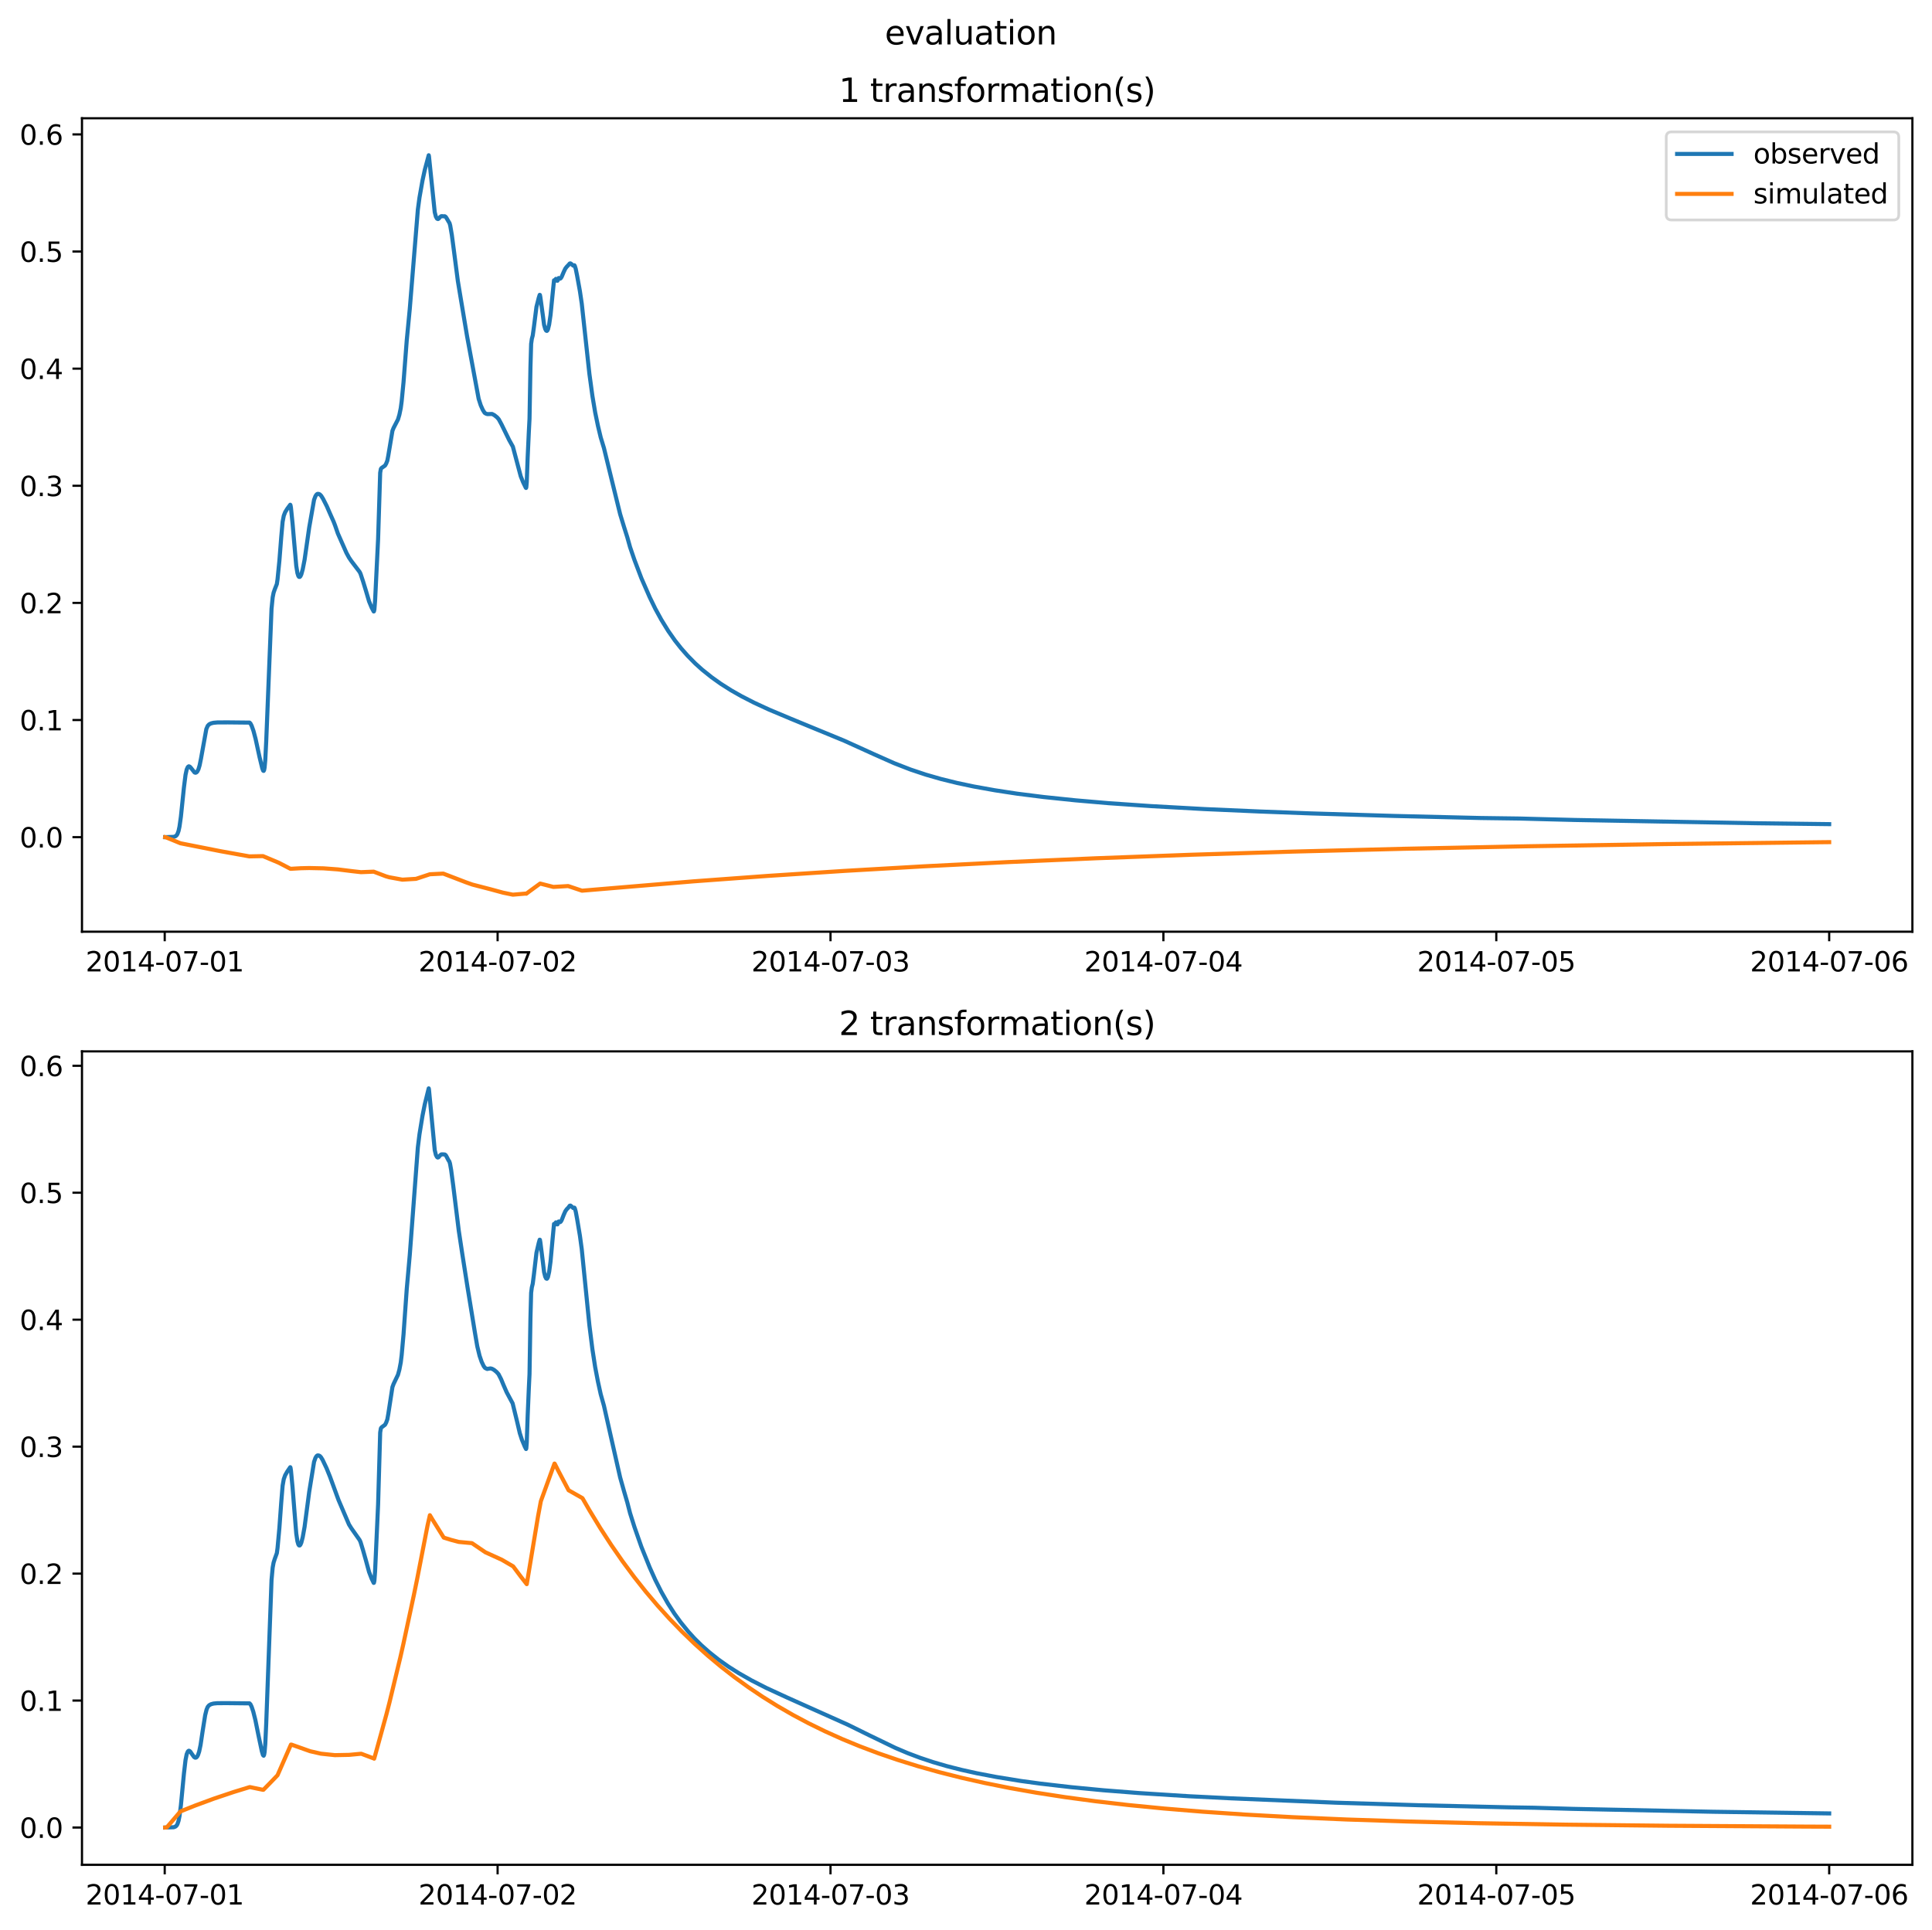 <?xml version="1.0" encoding="utf-8" standalone="no"?>
<!DOCTYPE svg PUBLIC "-//W3C//DTD SVG 1.1//EN"
  "http://www.w3.org/Graphics/SVG/1.1/DTD/svg11.dtd">
<svg xmlns:xlink="http://www.w3.org/1999/xlink" width="709.427pt" height="708.798pt" viewBox="0 0 709.427 708.798" xmlns="http://www.w3.org/2000/svg" version="1.1">
 <defs>
  <style type="text/css">*{stroke-linejoin: round; stroke-linecap: butt}</style>
 </defs>
 <g id="figure_1">
  <g id="patch_1">
   <path d="M 0 708.798 
L 709.427 708.798 
L 709.427 0 
L 0 0 
z
" style="fill: #ffffff"/>
  </g>
  <g id="axes_1">
   <g id="patch_2">
    <path d="M 30.103 342.2 
L 702.227 342.2 
L 702.227 43.44 
L 30.103 43.44 
z
" style="fill: #ffffff"/>
   </g>
   <g id="matplotlib.axis_1">
    <g id="xtick_1">
     <g id="line2d_1">
      <defs>
       <path id="mb84efc9b5c" d="M 0 0 
L 0 3.5 
" style="stroke: #000000; stroke-width: 0.8"/>
      </defs>
      <g>
       <use xlink:href="#mb84efc9b5c" x="60.484" y="342.2" style="stroke: #000000; stroke-width: 0.8"/>
      </g>
     </g>
     <g id="text_1">
      <!-- 2014-07-01 -->
      <g transform="translate(31.427 356.798) scale(0.1 -0.1)">
       <defs>
        <path id="DejaVuSans-32" d="M 1228 531 
L 3431 531 
L 3431 0 
L 469 0 
L 469 531 
Q 828 903 1448 1529 
Q 2069 2156 2228 2338 
Q 2531 2678 2651 2914 
Q 2772 3150 2772 3378 
Q 2772 3750 2511 3984 
Q 2250 4219 1831 4219 
Q 1534 4219 1204 4116 
Q 875 4013 500 3803 
L 500 4441 
Q 881 4594 1212 4672 
Q 1544 4750 1819 4750 
Q 2544 4750 2975 4387 
Q 3406 4025 3406 3419 
Q 3406 3131 3298 2873 
Q 3191 2616 2906 2266 
Q 2828 2175 2409 1742 
Q 1991 1309 1228 531 
z
" transform="scale(0.016)"/>
        <path id="DejaVuSans-30" d="M 2034 4250 
Q 1547 4250 1301 3770 
Q 1056 3291 1056 2328 
Q 1056 1369 1301 889 
Q 1547 409 2034 409 
Q 2525 409 2770 889 
Q 3016 1369 3016 2328 
Q 3016 3291 2770 3770 
Q 2525 4250 2034 4250 
z
M 2034 4750 
Q 2819 4750 3233 4129 
Q 3647 3509 3647 2328 
Q 3647 1150 3233 529 
Q 2819 -91 2034 -91 
Q 1250 -91 836 529 
Q 422 1150 422 2328 
Q 422 3509 836 4129 
Q 1250 4750 2034 4750 
z
" transform="scale(0.016)"/>
        <path id="DejaVuSans-31" d="M 794 531 
L 1825 531 
L 1825 4091 
L 703 3866 
L 703 4441 
L 1819 4666 
L 2450 4666 
L 2450 531 
L 3481 531 
L 3481 0 
L 794 0 
L 794 531 
z
" transform="scale(0.016)"/>
        <path id="DejaVuSans-34" d="M 2419 4116 
L 825 1625 
L 2419 1625 
L 2419 4116 
z
M 2253 4666 
L 3047 4666 
L 3047 1625 
L 3713 1625 
L 3713 1100 
L 3047 1100 
L 3047 0 
L 2419 0 
L 2419 1100 
L 313 1100 
L 313 1709 
L 2253 4666 
z
" transform="scale(0.016)"/>
        <path id="DejaVuSans-2d" d="M 313 2009 
L 1997 2009 
L 1997 1497 
L 313 1497 
L 313 2009 
z
" transform="scale(0.016)"/>
        <path id="DejaVuSans-37" d="M 525 4666 
L 3525 4666 
L 3525 4397 
L 1831 0 
L 1172 0 
L 2766 4134 
L 525 4134 
L 525 4666 
z
" transform="scale(0.016)"/>
       </defs>
       <use xlink:href="#DejaVuSans-32"/>
       <use xlink:href="#DejaVuSans-30" x="63.623"/>
       <use xlink:href="#DejaVuSans-31" x="127.246"/>
       <use xlink:href="#DejaVuSans-34" x="190.869"/>
       <use xlink:href="#DejaVuSans-2d" x="254.492"/>
       <use xlink:href="#DejaVuSans-30" x="290.576"/>
       <use xlink:href="#DejaVuSans-37" x="354.199"/>
       <use xlink:href="#DejaVuSans-2d" x="417.822"/>
       <use xlink:href="#DejaVuSans-30" x="453.906"/>
       <use xlink:href="#DejaVuSans-31" x="517.529"/>
      </g>
     </g>
    </g>
    <g id="xtick_2">
     <g id="line2d_2">
      <g>
       <use xlink:href="#mb84efc9b5c" x="182.723" y="342.2" style="stroke: #000000; stroke-width: 0.8"/>
      </g>
     </g>
     <g id="text_2">
      <!-- 2014-07-02 -->
      <g transform="translate(153.665 356.798) scale(0.1 -0.1)">
       <use xlink:href="#DejaVuSans-32"/>
       <use xlink:href="#DejaVuSans-30" x="63.623"/>
       <use xlink:href="#DejaVuSans-31" x="127.246"/>
       <use xlink:href="#DejaVuSans-34" x="190.869"/>
       <use xlink:href="#DejaVuSans-2d" x="254.492"/>
       <use xlink:href="#DejaVuSans-30" x="290.576"/>
       <use xlink:href="#DejaVuSans-37" x="354.199"/>
       <use xlink:href="#DejaVuSans-2d" x="417.822"/>
       <use xlink:href="#DejaVuSans-30" x="453.906"/>
       <use xlink:href="#DejaVuSans-32" x="517.529"/>
      </g>
     </g>
    </g>
    <g id="xtick_3">
     <g id="line2d_3">
      <g>
       <use xlink:href="#mb84efc9b5c" x="304.961" y="342.2" style="stroke: #000000; stroke-width: 0.8"/>
      </g>
     </g>
     <g id="text_3">
      <!-- 2014-07-03 -->
      <g transform="translate(275.903 356.798) scale(0.1 -0.1)">
       <defs>
        <path id="DejaVuSans-33" d="M 2597 2516 
Q 3050 2419 3304 2112 
Q 3559 1806 3559 1356 
Q 3559 666 3084 287 
Q 2609 -91 1734 -91 
Q 1441 -91 1130 -33 
Q 819 25 488 141 
L 488 750 
Q 750 597 1062 519 
Q 1375 441 1716 441 
Q 2309 441 2620 675 
Q 2931 909 2931 1356 
Q 2931 1769 2642 2001 
Q 2353 2234 1838 2234 
L 1294 2234 
L 1294 2753 
L 1863 2753 
Q 2328 2753 2575 2939 
Q 2822 3125 2822 3475 
Q 2822 3834 2567 4026 
Q 2313 4219 1838 4219 
Q 1578 4219 1281 4162 
Q 984 4106 628 3988 
L 628 4550 
Q 988 4650 1302 4700 
Q 1616 4750 1894 4750 
Q 2613 4750 3031 4423 
Q 3450 4097 3450 3541 
Q 3450 3153 3228 2886 
Q 3006 2619 2597 2516 
z
" transform="scale(0.016)"/>
       </defs>
       <use xlink:href="#DejaVuSans-32"/>
       <use xlink:href="#DejaVuSans-30" x="63.623"/>
       <use xlink:href="#DejaVuSans-31" x="127.246"/>
       <use xlink:href="#DejaVuSans-34" x="190.869"/>
       <use xlink:href="#DejaVuSans-2d" x="254.492"/>
       <use xlink:href="#DejaVuSans-30" x="290.576"/>
       <use xlink:href="#DejaVuSans-37" x="354.199"/>
       <use xlink:href="#DejaVuSans-2d" x="417.822"/>
       <use xlink:href="#DejaVuSans-30" x="453.906"/>
       <use xlink:href="#DejaVuSans-33" x="517.529"/>
      </g>
     </g>
    </g>
    <g id="xtick_4">
     <g id="line2d_4">
      <g>
       <use xlink:href="#mb84efc9b5c" x="427.199" y="342.2" style="stroke: #000000; stroke-width: 0.8"/>
      </g>
     </g>
     <g id="text_4">
      <!-- 2014-07-04 -->
      <g transform="translate(398.141 356.798) scale(0.1 -0.1)">
       <use xlink:href="#DejaVuSans-32"/>
       <use xlink:href="#DejaVuSans-30" x="63.623"/>
       <use xlink:href="#DejaVuSans-31" x="127.246"/>
       <use xlink:href="#DejaVuSans-34" x="190.869"/>
       <use xlink:href="#DejaVuSans-2d" x="254.492"/>
       <use xlink:href="#DejaVuSans-30" x="290.576"/>
       <use xlink:href="#DejaVuSans-37" x="354.199"/>
       <use xlink:href="#DejaVuSans-2d" x="417.822"/>
       <use xlink:href="#DejaVuSans-30" x="453.906"/>
       <use xlink:href="#DejaVuSans-34" x="517.529"/>
      </g>
     </g>
    </g>
    <g id="xtick_5">
     <g id="line2d_5">
      <g>
       <use xlink:href="#mb84efc9b5c" x="549.437" y="342.2" style="stroke: #000000; stroke-width: 0.8"/>
      </g>
     </g>
     <g id="text_5">
      <!-- 2014-07-05 -->
      <g transform="translate(520.38 356.798) scale(0.1 -0.1)">
       <defs>
        <path id="DejaVuSans-35" d="M 691 4666 
L 3169 4666 
L 3169 4134 
L 1269 4134 
L 1269 2991 
Q 1406 3038 1543 3061 
Q 1681 3084 1819 3084 
Q 2600 3084 3056 2656 
Q 3513 2228 3513 1497 
Q 3513 744 3044 326 
Q 2575 -91 1722 -91 
Q 1428 -91 1123 -41 
Q 819 9 494 109 
L 494 744 
Q 775 591 1075 516 
Q 1375 441 1709 441 
Q 2250 441 2565 725 
Q 2881 1009 2881 1497 
Q 2881 1984 2565 2268 
Q 2250 2553 1709 2553 
Q 1456 2553 1204 2497 
Q 953 2441 691 2322 
L 691 4666 
z
" transform="scale(0.016)"/>
       </defs>
       <use xlink:href="#DejaVuSans-32"/>
       <use xlink:href="#DejaVuSans-30" x="63.623"/>
       <use xlink:href="#DejaVuSans-31" x="127.246"/>
       <use xlink:href="#DejaVuSans-34" x="190.869"/>
       <use xlink:href="#DejaVuSans-2d" x="254.492"/>
       <use xlink:href="#DejaVuSans-30" x="290.576"/>
       <use xlink:href="#DejaVuSans-37" x="354.199"/>
       <use xlink:href="#DejaVuSans-2d" x="417.822"/>
       <use xlink:href="#DejaVuSans-30" x="453.906"/>
       <use xlink:href="#DejaVuSans-35" x="517.529"/>
      </g>
     </g>
    </g>
    <g id="xtick_6">
     <g id="line2d_6">
      <g>
       <use xlink:href="#mb84efc9b5c" x="671.676" y="342.2" style="stroke: #000000; stroke-width: 0.8"/>
      </g>
     </g>
     <g id="text_6">
      <!-- 2014-07-06 -->
      <g transform="translate(642.618 356.798) scale(0.1 -0.1)">
       <defs>
        <path id="DejaVuSans-36" d="M 2113 2584 
Q 1688 2584 1439 2293 
Q 1191 2003 1191 1497 
Q 1191 994 1439 701 
Q 1688 409 2113 409 
Q 2538 409 2786 701 
Q 3034 994 3034 1497 
Q 3034 2003 2786 2293 
Q 2538 2584 2113 2584 
z
M 3366 4563 
L 3366 3988 
Q 3128 4100 2886 4159 
Q 2644 4219 2406 4219 
Q 1781 4219 1451 3797 
Q 1122 3375 1075 2522 
Q 1259 2794 1537 2939 
Q 1816 3084 2150 3084 
Q 2853 3084 3261 2657 
Q 3669 2231 3669 1497 
Q 3669 778 3244 343 
Q 2819 -91 2113 -91 
Q 1303 -91 875 529 
Q 447 1150 447 2328 
Q 447 3434 972 4092 
Q 1497 4750 2381 4750 
Q 2619 4750 2861 4703 
Q 3103 4656 3366 4563 
z
" transform="scale(0.016)"/>
       </defs>
       <use xlink:href="#DejaVuSans-32"/>
       <use xlink:href="#DejaVuSans-30" x="63.623"/>
       <use xlink:href="#DejaVuSans-31" x="127.246"/>
       <use xlink:href="#DejaVuSans-34" x="190.869"/>
       <use xlink:href="#DejaVuSans-2d" x="254.492"/>
       <use xlink:href="#DejaVuSans-30" x="290.576"/>
       <use xlink:href="#DejaVuSans-37" x="354.199"/>
       <use xlink:href="#DejaVuSans-2d" x="417.822"/>
       <use xlink:href="#DejaVuSans-30" x="453.906"/>
       <use xlink:href="#DejaVuSans-36" x="517.529"/>
      </g>
     </g>
    </g>
   </g>
   <g id="matplotlib.axis_2">
    <g id="ytick_1">
     <g id="line2d_7">
      <defs>
       <path id="mbbddbfe42b" d="M 0 0 
L -3.5 0 
" style="stroke: #000000; stroke-width: 0.8"/>
      </defs>
      <g>
       <use xlink:href="#mbbddbfe42b" x="30.103" y="307.47" style="stroke: #000000; stroke-width: 0.8"/>
      </g>
     </g>
     <g id="text_7">
      <!-- 0.0 -->
      <g transform="translate(7.2 311.269) scale(0.1 -0.1)">
       <defs>
        <path id="DejaVuSans-2e" d="M 684 794 
L 1344 794 
L 1344 0 
L 684 0 
L 684 794 
z
" transform="scale(0.016)"/>
       </defs>
       <use xlink:href="#DejaVuSans-30"/>
       <use xlink:href="#DejaVuSans-2e" x="63.623"/>
       <use xlink:href="#DejaVuSans-30" x="95.41"/>
      </g>
     </g>
    </g>
    <g id="ytick_2">
     <g id="line2d_8">
      <g>
       <use xlink:href="#mbbddbfe42b" x="30.103" y="264.453" style="stroke: #000000; stroke-width: 0.8"/>
      </g>
     </g>
     <g id="text_8">
      <!-- 0.1 -->
      <g transform="translate(7.2 268.252) scale(0.1 -0.1)">
       <use xlink:href="#DejaVuSans-30"/>
       <use xlink:href="#DejaVuSans-2e" x="63.623"/>
       <use xlink:href="#DejaVuSans-31" x="95.41"/>
      </g>
     </g>
    </g>
    <g id="ytick_3">
     <g id="line2d_9">
      <g>
       <use xlink:href="#mbbddbfe42b" x="30.103" y="221.435" style="stroke: #000000; stroke-width: 0.8"/>
      </g>
     </g>
     <g id="text_9">
      <!-- 0.2 -->
      <g transform="translate(7.2 225.234) scale(0.1 -0.1)">
       <use xlink:href="#DejaVuSans-30"/>
       <use xlink:href="#DejaVuSans-2e" x="63.623"/>
       <use xlink:href="#DejaVuSans-32" x="95.41"/>
      </g>
     </g>
    </g>
    <g id="ytick_4">
     <g id="line2d_10">
      <g>
       <use xlink:href="#mbbddbfe42b" x="30.103" y="178.417" style="stroke: #000000; stroke-width: 0.8"/>
      </g>
     </g>
     <g id="text_10">
      <!-- 0.3 -->
      <g transform="translate(7.2 182.216) scale(0.1 -0.1)">
       <use xlink:href="#DejaVuSans-30"/>
       <use xlink:href="#DejaVuSans-2e" x="63.623"/>
       <use xlink:href="#DejaVuSans-33" x="95.41"/>
      </g>
     </g>
    </g>
    <g id="ytick_5">
     <g id="line2d_11">
      <g>
       <use xlink:href="#mbbddbfe42b" x="30.103" y="135.4" style="stroke: #000000; stroke-width: 0.8"/>
      </g>
     </g>
     <g id="text_11">
      <!-- 0.4 -->
      <g transform="translate(7.2 139.199) scale(0.1 -0.1)">
       <use xlink:href="#DejaVuSans-30"/>
       <use xlink:href="#DejaVuSans-2e" x="63.623"/>
       <use xlink:href="#DejaVuSans-34" x="95.41"/>
      </g>
     </g>
    </g>
    <g id="ytick_6">
     <g id="line2d_12">
      <g>
       <use xlink:href="#mbbddbfe42b" x="30.103" y="92.382" style="stroke: #000000; stroke-width: 0.8"/>
      </g>
     </g>
     <g id="text_12">
      <!-- 0.5 -->
      <g transform="translate(7.2 96.181) scale(0.1 -0.1)">
       <use xlink:href="#DejaVuSans-30"/>
       <use xlink:href="#DejaVuSans-2e" x="63.623"/>
       <use xlink:href="#DejaVuSans-35" x="95.41"/>
      </g>
     </g>
    </g>
    <g id="ytick_7">
     <g id="line2d_13">
      <g>
       <use xlink:href="#mbbddbfe42b" x="30.103" y="49.364" style="stroke: #000000; stroke-width: 0.8"/>
      </g>
     </g>
     <g id="text_13">
      <!-- 0.6 -->
      <g transform="translate(7.2 53.163) scale(0.1 -0.1)">
       <use xlink:href="#DejaVuSans-30"/>
       <use xlink:href="#DejaVuSans-2e" x="63.623"/>
       <use xlink:href="#DejaVuSans-36" x="95.41"/>
      </g>
     </g>
    </g>
   </g>
   <g id="line2d_14">
    <path d="M 60.654 307.47 
L 63.795 307.373 
L 64.389 307.172 
L 64.814 306.828 
L 65.153 306.327 
L 65.578 305.152 
L 65.917 303.576 
L 66.427 299.944 
L 67.53 289.309 
L 68.124 284.602 
L 68.549 282.631 
L 68.973 281.699 
L 69.313 281.455 
L 69.652 281.548 
L 70.077 281.98 
L 71.435 283.707 
L 71.774 283.817 
L 72.114 283.709 
L 72.454 283.359 
L 72.878 282.511 
L 73.302 281.09 
L 73.812 278.583 
L 75.764 267.774 
L 76.274 266.595 
L 76.783 266.055 
L 77.462 265.702 
L 78.396 265.466 
L 79.839 265.339 
L 83.659 265.321 
L 91.638 265.403 
L 91.978 265.735 
L 92.402 266.552 
L 93.081 268.465 
L 93.845 271.352 
L 95.288 278.007 
L 96.307 282.222 
L 96.647 283.061 
L 96.816 283.142 
L 96.986 282.816 
L 97.156 281.921 
L 97.411 279.156 
L 97.75 272.372 
L 99.703 223.626 
L 100.127 219.384 
L 100.467 217.681 
L 100.891 216.453 
L 101.655 214.508 
L 101.91 212.779 
L 102.589 205.985 
L 103.268 197.31 
L 103.777 191.644 
L 104.202 189.434 
L 104.711 188.106 
L 105.475 186.872 
L 106.578 185.382 
L 106.663 185.518 
L 106.833 186.46 
L 107.427 192.221 
L 108.022 199.159 
L 108.786 207.845 
L 109.21 210.475 
L 109.549 211.546 
L 109.804 211.879 
L 110.059 211.899 
L 110.313 211.651 
L 110.653 210.931 
L 111.162 209.084 
L 111.841 205.606 
L 112.521 200.853 
L 113.539 193.743 
L 115.322 183.58 
L 115.831 182.227 
L 116.256 181.604 
L 116.595 181.392 
L 117.02 181.4 
L 117.444 181.593 
L 117.953 182.117 
L 118.632 183.219 
L 119.991 185.895 
L 121.264 188.818 
L 122.537 191.682 
L 123.047 193.013 
L 124.065 195.946 
L 127.206 203.057 
L 128.14 204.774 
L 128.989 206.038 
L 132.045 210.046 
L 132.384 210.726 
L 133.318 213.543 
L 134.337 216.864 
L 135.525 220.891 
L 136.459 223.148 
L 137.223 224.583 
L 137.308 224.547 
L 137.478 223.841 
L 137.732 220.609 
L 138.836 198.021 
L 139.6 173.639 
L 139.854 172.216 
L 140.109 171.882 
L 141.382 171.001 
L 141.807 170.255 
L 142.231 169.164 
L 142.571 167.391 
L 144.099 158.238 
L 144.523 157.178 
L 146.136 154.062 
L 146.645 152.355 
L 147.155 149.911 
L 147.494 147.371 
L 148.173 140.39 
L 149.362 124.951 
L 150.465 113.493 
L 153.436 77.009 
L 154.031 72.582 
L 155.134 66.329 
L 155.983 62.399 
L 157.426 57.02 
L 157.511 57.385 
L 159.633 77.934 
L 160.058 79.578 
L 160.482 80.312 
L 160.822 80.454 
L 161.076 80.318 
L 161.586 79.731 
L 162.01 79.411 
L 162.35 79.389 
L 162.859 79.449 
L 163.283 79.415 
L 163.623 79.609 
L 163.963 80.085 
L 164.811 81.538 
L 165.066 81.937 
L 165.321 82.848 
L 165.915 86.305 
L 166.679 92.084 
L 168.122 103.209 
L 169.056 108.852 
L 171.518 123.559 
L 175.762 146.48 
L 176.526 148.864 
L 177.29 150.564 
L 177.969 151.639 
L 178.478 151.942 
L 178.988 152.098 
L 180.685 152.039 
L 181.534 152.488 
L 182.553 153.306 
L 183.147 154.001 
L 184.166 155.886 
L 186.967 161.619 
L 188.325 164.053 
L 191.211 174.922 
L 192.06 177.049 
L 193.079 179.153 
L 193.164 179.22 
L 193.249 179.026 
L 193.419 177.141 
L 193.758 167.977 
L 194.183 158.716 
L 194.437 153.857 
L 194.777 134.978 
L 195.031 126.298 
L 195.286 124.483 
L 195.626 123.196 
L 196.05 120.108 
L 196.984 112.734 
L 197.833 109.37 
L 198.172 108.298 
L 198.257 108.324 
L 198.427 109.195 
L 199.361 116.04 
L 199.785 119.299 
L 200.21 120.832 
L 200.549 121.439 
L 200.804 121.539 
L 200.974 121.405 
L 201.228 120.899 
L 201.653 119.137 
L 202.162 115.642 
L 202.926 107.913 
L 203.435 102.947 
L 203.69 103.287 
L 203.86 102.948 
L 204.114 102.424 
L 204.284 102.551 
L 204.709 103.109 
L 204.878 102.69 
L 205.133 102.125 
L 205.303 102.168 
L 205.642 102.357 
L 205.897 102.205 
L 206.237 101.686 
L 207.001 99.877 
L 207.595 98.634 
L 208.104 97.979 
L 208.783 97.279 
L 209.208 96.778 
L 209.462 96.736 
L 209.717 96.896 
L 210.481 97.562 
L 210.905 97.427 
L 211.075 97.677 
L 211.415 98.777 
L 211.924 101.32 
L 212.943 106.94 
L 213.622 111.53 
L 216.423 137.283 
L 217.527 145.406 
L 218.545 151.471 
L 219.564 156.392 
L 220.583 160.659 
L 221.771 164.567 
L 224.233 174.669 
L 227.713 188.84 
L 229.156 193.573 
L 230.345 197.33 
L 231.363 200.962 
L 232.976 205.672 
L 235.523 212.383 
L 238.579 219.369 
L 240.616 223.556 
L 242.823 227.591 
L 245.37 231.725 
L 247.832 235.246 
L 250.123 238.145 
L 252.5 240.845 
L 255.302 243.684 
L 257.848 245.976 
L 261.329 248.761 
L 264.639 251.12 
L 268.459 253.545 
L 272.279 255.715 
L 276.948 258.109 
L 282.381 260.618 
L 290.275 263.935 
L 309.969 272.044 
L 320.835 276.977 
L 328.39 280.33 
L 334.332 282.636 
L 339.935 284.508 
L 345.622 286.139 
L 351.479 287.58 
L 357.506 288.854 
L 365.316 290.257 
L 373.465 291.504 
L 383.227 292.733 
L 394.857 293.944 
L 407.166 295.004 
L 422.7 296.075 
L 442.309 297.16 
L 462.597 298.052 
L 481.188 298.749 
L 511.832 299.678 
L 543.58 300.44 
L 558.181 300.639 
L 564.802 300.818 
L 578.384 301.166 
L 644.681 302.359 
L 671.676 302.692 
L 671.676 302.692 
" clip-path="url(#p1512a1892a)" style="fill: none; stroke: #1f77b4; stroke-width: 1.5; stroke-linecap: square"/>
   </g>
   <g id="line2d_15">
    <path d="M 60.654 307.47 
L 60.994 307.552 
L 66.257 309.72 
L 81.027 312.64 
L 91.553 314.534 
L 96.562 314.437 
L 102.334 316.858 
L 106.663 319.104 
L 110.398 318.887 
L 113.539 318.815 
L 118.802 318.926 
L 124.065 319.318 
L 129.328 319.967 
L 132.554 320.333 
L 137.223 320.147 
L 141.722 321.86 
L 142.91 322.202 
L 147.749 323.086 
L 152.757 322.785 
L 157.851 321.101 
L 162.774 320.861 
L 171.178 324.084 
L 173.47 324.892 
L 180.006 326.583 
L 184.675 327.85 
L 188.325 328.602 
L 193.079 328.197 
L 193.249 328.256 
L 194.437 327.359 
L 198.342 324.514 
L 203.181 325.75 
L 205.048 325.649 
L 208.613 325.433 
L 213.707 327.136 
L 254.707 323.699 
L 281.871 321.709 
L 309.969 319.874 
L 339.256 318.186 
L 369.985 316.638 
L 402.582 315.222 
L 437.301 313.939 
L 474.736 312.78 
L 515.567 311.742 
L 560.643 310.823 
L 611.151 310.021 
L 668.79 309.333 
L 671.676 309.304 
L 671.676 309.304 
" clip-path="url(#p1512a1892a)" style="fill: none; stroke: #ff7f0e; stroke-width: 1.5; stroke-linecap: square"/>
   </g>
   <g id="patch_3">
    <path d="M 30.103 342.2 
L 30.103 43.44 
" style="fill: none; stroke: #000000; stroke-width: 0.8; stroke-linejoin: miter; stroke-linecap: square"/>
   </g>
   <g id="patch_4">
    <path d="M 702.227 342.2 
L 702.227 43.44 
" style="fill: none; stroke: #000000; stroke-width: 0.8; stroke-linejoin: miter; stroke-linecap: square"/>
   </g>
   <g id="patch_5">
    <path d="M 30.103 342.2 
L 702.227 342.2 
" style="fill: none; stroke: #000000; stroke-width: 0.8; stroke-linejoin: miter; stroke-linecap: square"/>
   </g>
   <g id="patch_6">
    <path d="M 30.103 43.44 
L 702.227 43.44 
" style="fill: none; stroke: #000000; stroke-width: 0.8; stroke-linejoin: miter; stroke-linecap: square"/>
   </g>
   <g id="text_14">
    <!-- 1 transformation(s) -->
    <g transform="translate(308.05 37.44) scale(0.12 -0.12)">
     <defs>
      <path id="DejaVuSans-20" transform="scale(0.016)"/>
      <path id="DejaVuSans-74" d="M 1172 4494 
L 1172 3500 
L 2356 3500 
L 2356 3053 
L 1172 3053 
L 1172 1153 
Q 1172 725 1289 603 
Q 1406 481 1766 481 
L 2356 481 
L 2356 0 
L 1766 0 
Q 1100 0 847 248 
Q 594 497 594 1153 
L 594 3053 
L 172 3053 
L 172 3500 
L 594 3500 
L 594 4494 
L 1172 4494 
z
" transform="scale(0.016)"/>
      <path id="DejaVuSans-72" d="M 2631 2963 
Q 2534 3019 2420 3045 
Q 2306 3072 2169 3072 
Q 1681 3072 1420 2755 
Q 1159 2438 1159 1844 
L 1159 0 
L 581 0 
L 581 3500 
L 1159 3500 
L 1159 2956 
Q 1341 3275 1631 3429 
Q 1922 3584 2338 3584 
Q 2397 3584 2469 3576 
Q 2541 3569 2628 3553 
L 2631 2963 
z
" transform="scale(0.016)"/>
      <path id="DejaVuSans-61" d="M 2194 1759 
Q 1497 1759 1228 1600 
Q 959 1441 959 1056 
Q 959 750 1161 570 
Q 1363 391 1709 391 
Q 2188 391 2477 730 
Q 2766 1069 2766 1631 
L 2766 1759 
L 2194 1759 
z
M 3341 1997 
L 3341 0 
L 2766 0 
L 2766 531 
Q 2569 213 2275 61 
Q 1981 -91 1556 -91 
Q 1019 -91 701 211 
Q 384 513 384 1019 
Q 384 1609 779 1909 
Q 1175 2209 1959 2209 
L 2766 2209 
L 2766 2266 
Q 2766 2663 2505 2880 
Q 2244 3097 1772 3097 
Q 1472 3097 1187 3025 
Q 903 2953 641 2809 
L 641 3341 
Q 956 3463 1253 3523 
Q 1550 3584 1831 3584 
Q 2591 3584 2966 3190 
Q 3341 2797 3341 1997 
z
" transform="scale(0.016)"/>
      <path id="DejaVuSans-6e" d="M 3513 2113 
L 3513 0 
L 2938 0 
L 2938 2094 
Q 2938 2591 2744 2837 
Q 2550 3084 2163 3084 
Q 1697 3084 1428 2787 
Q 1159 2491 1159 1978 
L 1159 0 
L 581 0 
L 581 3500 
L 1159 3500 
L 1159 2956 
Q 1366 3272 1645 3428 
Q 1925 3584 2291 3584 
Q 2894 3584 3203 3211 
Q 3513 2838 3513 2113 
z
" transform="scale(0.016)"/>
      <path id="DejaVuSans-73" d="M 2834 3397 
L 2834 2853 
Q 2591 2978 2328 3040 
Q 2066 3103 1784 3103 
Q 1356 3103 1142 2972 
Q 928 2841 928 2578 
Q 928 2378 1081 2264 
Q 1234 2150 1697 2047 
L 1894 2003 
Q 2506 1872 2764 1633 
Q 3022 1394 3022 966 
Q 3022 478 2636 193 
Q 2250 -91 1575 -91 
Q 1294 -91 989 -36 
Q 684 19 347 128 
L 347 722 
Q 666 556 975 473 
Q 1284 391 1588 391 
Q 1994 391 2212 530 
Q 2431 669 2431 922 
Q 2431 1156 2273 1281 
Q 2116 1406 1581 1522 
L 1381 1569 
Q 847 1681 609 1914 
Q 372 2147 372 2553 
Q 372 3047 722 3315 
Q 1072 3584 1716 3584 
Q 2034 3584 2315 3537 
Q 2597 3491 2834 3397 
z
" transform="scale(0.016)"/>
      <path id="DejaVuSans-66" d="M 2375 4863 
L 2375 4384 
L 1825 4384 
Q 1516 4384 1395 4259 
Q 1275 4134 1275 3809 
L 1275 3500 
L 2222 3500 
L 2222 3053 
L 1275 3053 
L 1275 0 
L 697 0 
L 697 3053 
L 147 3053 
L 147 3500 
L 697 3500 
L 697 3744 
Q 697 4328 969 4595 
Q 1241 4863 1831 4863 
L 2375 4863 
z
" transform="scale(0.016)"/>
      <path id="DejaVuSans-6f" d="M 1959 3097 
Q 1497 3097 1228 2736 
Q 959 2375 959 1747 
Q 959 1119 1226 758 
Q 1494 397 1959 397 
Q 2419 397 2687 759 
Q 2956 1122 2956 1747 
Q 2956 2369 2687 2733 
Q 2419 3097 1959 3097 
z
M 1959 3584 
Q 2709 3584 3137 3096 
Q 3566 2609 3566 1747 
Q 3566 888 3137 398 
Q 2709 -91 1959 -91 
Q 1206 -91 779 398 
Q 353 888 353 1747 
Q 353 2609 779 3096 
Q 1206 3584 1959 3584 
z
" transform="scale(0.016)"/>
      <path id="DejaVuSans-6d" d="M 3328 2828 
Q 3544 3216 3844 3400 
Q 4144 3584 4550 3584 
Q 5097 3584 5394 3201 
Q 5691 2819 5691 2113 
L 5691 0 
L 5113 0 
L 5113 2094 
Q 5113 2597 4934 2840 
Q 4756 3084 4391 3084 
Q 3944 3084 3684 2787 
Q 3425 2491 3425 1978 
L 3425 0 
L 2847 0 
L 2847 2094 
Q 2847 2600 2669 2842 
Q 2491 3084 2119 3084 
Q 1678 3084 1418 2786 
Q 1159 2488 1159 1978 
L 1159 0 
L 581 0 
L 581 3500 
L 1159 3500 
L 1159 2956 
Q 1356 3278 1631 3431 
Q 1906 3584 2284 3584 
Q 2666 3584 2933 3390 
Q 3200 3197 3328 2828 
z
" transform="scale(0.016)"/>
      <path id="DejaVuSans-69" d="M 603 3500 
L 1178 3500 
L 1178 0 
L 603 0 
L 603 3500 
z
M 603 4863 
L 1178 4863 
L 1178 4134 
L 603 4134 
L 603 4863 
z
" transform="scale(0.016)"/>
      <path id="DejaVuSans-28" d="M 1984 4856 
Q 1566 4138 1362 3434 
Q 1159 2731 1159 2009 
Q 1159 1288 1364 580 
Q 1569 -128 1984 -844 
L 1484 -844 
Q 1016 -109 783 600 
Q 550 1309 550 2009 
Q 550 2706 781 3412 
Q 1013 4119 1484 4856 
L 1984 4856 
z
" transform="scale(0.016)"/>
      <path id="DejaVuSans-29" d="M 513 4856 
L 1013 4856 
Q 1481 4119 1714 3412 
Q 1947 2706 1947 2009 
Q 1947 1309 1714 600 
Q 1481 -109 1013 -844 
L 513 -844 
Q 928 -128 1133 580 
Q 1338 1288 1338 2009 
Q 1338 2731 1133 3434 
Q 928 4138 513 4856 
z
" transform="scale(0.016)"/>
     </defs>
     <use xlink:href="#DejaVuSans-31"/>
     <use xlink:href="#DejaVuSans-20" x="63.623"/>
     <use xlink:href="#DejaVuSans-74" x="95.41"/>
     <use xlink:href="#DejaVuSans-72" x="134.619"/>
     <use xlink:href="#DejaVuSans-61" x="175.732"/>
     <use xlink:href="#DejaVuSans-6e" x="237.012"/>
     <use xlink:href="#DejaVuSans-73" x="300.391"/>
     <use xlink:href="#DejaVuSans-66" x="352.49"/>
     <use xlink:href="#DejaVuSans-6f" x="387.695"/>
     <use xlink:href="#DejaVuSans-72" x="448.877"/>
     <use xlink:href="#DejaVuSans-6d" x="488.24"/>
     <use xlink:href="#DejaVuSans-61" x="585.652"/>
     <use xlink:href="#DejaVuSans-74" x="646.932"/>
     <use xlink:href="#DejaVuSans-69" x="686.141"/>
     <use xlink:href="#DejaVuSans-6f" x="713.924"/>
     <use xlink:href="#DejaVuSans-6e" x="775.105"/>
     <use xlink:href="#DejaVuSans-28" x="838.484"/>
     <use xlink:href="#DejaVuSans-73" x="877.498"/>
     <use xlink:href="#DejaVuSans-29" x="929.598"/>
    </g>
   </g>
   <g id="legend_1">
    <g id="patch_7">
     <path d="M 613.833 80.796 
L 695.227 80.796 
Q 697.227 80.796 697.227 78.796 
L 697.227 50.44 
Q 697.227 48.44 695.227 48.44 
L 613.833 48.44 
Q 611.833 48.44 611.833 50.44 
L 611.833 78.796 
Q 611.833 80.796 613.833 80.796 
z
" style="fill: #ffffff; opacity: 0.8; stroke: #cccccc; stroke-linejoin: miter"/>
    </g>
    <g id="line2d_16">
     <path d="M 615.833 56.538 
L 625.833 56.538 
L 635.833 56.538 
" style="fill: none; stroke: #1f77b4; stroke-width: 1.5; stroke-linecap: square"/>
    </g>
    <g id="text_15">
     <!-- observed -->
     <g transform="translate(643.833 60.038) scale(0.1 -0.1)">
      <defs>
       <path id="DejaVuSans-62" d="M 3116 1747 
Q 3116 2381 2855 2742 
Q 2594 3103 2138 3103 
Q 1681 3103 1420 2742 
Q 1159 2381 1159 1747 
Q 1159 1113 1420 752 
Q 1681 391 2138 391 
Q 2594 391 2855 752 
Q 3116 1113 3116 1747 
z
M 1159 2969 
Q 1341 3281 1617 3432 
Q 1894 3584 2278 3584 
Q 2916 3584 3314 3078 
Q 3713 2572 3713 1747 
Q 3713 922 3314 415 
Q 2916 -91 2278 -91 
Q 1894 -91 1617 61 
Q 1341 213 1159 525 
L 1159 0 
L 581 0 
L 581 4863 
L 1159 4863 
L 1159 2969 
z
" transform="scale(0.016)"/>
       <path id="DejaVuSans-65" d="M 3597 1894 
L 3597 1613 
L 953 1613 
Q 991 1019 1311 708 
Q 1631 397 2203 397 
Q 2534 397 2845 478 
Q 3156 559 3463 722 
L 3463 178 
Q 3153 47 2828 -22 
Q 2503 -91 2169 -91 
Q 1331 -91 842 396 
Q 353 884 353 1716 
Q 353 2575 817 3079 
Q 1281 3584 2069 3584 
Q 2775 3584 3186 3129 
Q 3597 2675 3597 1894 
z
M 3022 2063 
Q 3016 2534 2758 2815 
Q 2500 3097 2075 3097 
Q 1594 3097 1305 2825 
Q 1016 2553 972 2059 
L 3022 2063 
z
" transform="scale(0.016)"/>
       <path id="DejaVuSans-76" d="M 191 3500 
L 800 3500 
L 1894 563 
L 2988 3500 
L 3597 3500 
L 2284 0 
L 1503 0 
L 191 3500 
z
" transform="scale(0.016)"/>
       <path id="DejaVuSans-64" d="M 2906 2969 
L 2906 4863 
L 3481 4863 
L 3481 0 
L 2906 0 
L 2906 525 
Q 2725 213 2448 61 
Q 2172 -91 1784 -91 
Q 1150 -91 751 415 
Q 353 922 353 1747 
Q 353 2572 751 3078 
Q 1150 3584 1784 3584 
Q 2172 3584 2448 3432 
Q 2725 3281 2906 2969 
z
M 947 1747 
Q 947 1113 1208 752 
Q 1469 391 1925 391 
Q 2381 391 2643 752 
Q 2906 1113 2906 1747 
Q 2906 2381 2643 2742 
Q 2381 3103 1925 3103 
Q 1469 3103 1208 2742 
Q 947 2381 947 1747 
z
" transform="scale(0.016)"/>
      </defs>
      <use xlink:href="#DejaVuSans-6f"/>
      <use xlink:href="#DejaVuSans-62" x="61.182"/>
      <use xlink:href="#DejaVuSans-73" x="124.658"/>
      <use xlink:href="#DejaVuSans-65" x="176.758"/>
      <use xlink:href="#DejaVuSans-72" x="238.281"/>
      <use xlink:href="#DejaVuSans-76" x="279.395"/>
      <use xlink:href="#DejaVuSans-65" x="338.574"/>
      <use xlink:href="#DejaVuSans-64" x="400.098"/>
     </g>
    </g>
    <g id="line2d_17">
     <path d="M 615.833 71.217 
L 625.833 71.217 
L 635.833 71.217 
" style="fill: none; stroke: #ff7f0e; stroke-width: 1.5; stroke-linecap: square"/>
    </g>
    <g id="text_16">
     <!-- simulated -->
     <g transform="translate(643.833 74.717) scale(0.1 -0.1)">
      <defs>
       <path id="DejaVuSans-75" d="M 544 1381 
L 544 3500 
L 1119 3500 
L 1119 1403 
Q 1119 906 1312 657 
Q 1506 409 1894 409 
Q 2359 409 2629 706 
Q 2900 1003 2900 1516 
L 2900 3500 
L 3475 3500 
L 3475 0 
L 2900 0 
L 2900 538 
Q 2691 219 2414 64 
Q 2138 -91 1772 -91 
Q 1169 -91 856 284 
Q 544 659 544 1381 
z
M 1991 3584 
L 1991 3584 
z
" transform="scale(0.016)"/>
       <path id="DejaVuSans-6c" d="M 603 4863 
L 1178 4863 
L 1178 0 
L 603 0 
L 603 4863 
z
" transform="scale(0.016)"/>
      </defs>
      <use xlink:href="#DejaVuSans-73"/>
      <use xlink:href="#DejaVuSans-69" x="52.1"/>
      <use xlink:href="#DejaVuSans-6d" x="79.883"/>
      <use xlink:href="#DejaVuSans-75" x="177.295"/>
      <use xlink:href="#DejaVuSans-6c" x="240.674"/>
      <use xlink:href="#DejaVuSans-61" x="268.457"/>
      <use xlink:href="#DejaVuSans-74" x="329.736"/>
      <use xlink:href="#DejaVuSans-65" x="368.945"/>
      <use xlink:href="#DejaVuSans-64" x="430.469"/>
     </g>
    </g>
   </g>
  </g>
  <g id="axes_2">
   <g id="patch_8">
    <path d="M 30.103 684.92 
L 702.227 684.92 
L 702.227 386.16 
L 30.103 386.16 
z
" style="fill: #ffffff"/>
   </g>
   <g id="matplotlib.axis_3">
    <g id="xtick_7">
     <g id="line2d_18">
      <g>
       <use xlink:href="#mb84efc9b5c" x="60.484" y="684.92" style="stroke: #000000; stroke-width: 0.8"/>
      </g>
     </g>
     <g id="text_17">
      <!-- 2014-07-01 -->
      <g transform="translate(31.427 699.518) scale(0.1 -0.1)">
       <use xlink:href="#DejaVuSans-32"/>
       <use xlink:href="#DejaVuSans-30" x="63.623"/>
       <use xlink:href="#DejaVuSans-31" x="127.246"/>
       <use xlink:href="#DejaVuSans-34" x="190.869"/>
       <use xlink:href="#DejaVuSans-2d" x="254.492"/>
       <use xlink:href="#DejaVuSans-30" x="290.576"/>
       <use xlink:href="#DejaVuSans-37" x="354.199"/>
       <use xlink:href="#DejaVuSans-2d" x="417.822"/>
       <use xlink:href="#DejaVuSans-30" x="453.906"/>
       <use xlink:href="#DejaVuSans-31" x="517.529"/>
      </g>
     </g>
    </g>
    <g id="xtick_8">
     <g id="line2d_19">
      <g>
       <use xlink:href="#mb84efc9b5c" x="182.723" y="684.92" style="stroke: #000000; stroke-width: 0.8"/>
      </g>
     </g>
     <g id="text_18">
      <!-- 2014-07-02 -->
      <g transform="translate(153.665 699.518) scale(0.1 -0.1)">
       <use xlink:href="#DejaVuSans-32"/>
       <use xlink:href="#DejaVuSans-30" x="63.623"/>
       <use xlink:href="#DejaVuSans-31" x="127.246"/>
       <use xlink:href="#DejaVuSans-34" x="190.869"/>
       <use xlink:href="#DejaVuSans-2d" x="254.492"/>
       <use xlink:href="#DejaVuSans-30" x="290.576"/>
       <use xlink:href="#DejaVuSans-37" x="354.199"/>
       <use xlink:href="#DejaVuSans-2d" x="417.822"/>
       <use xlink:href="#DejaVuSans-30" x="453.906"/>
       <use xlink:href="#DejaVuSans-32" x="517.529"/>
      </g>
     </g>
    </g>
    <g id="xtick_9">
     <g id="line2d_20">
      <g>
       <use xlink:href="#mb84efc9b5c" x="304.961" y="684.92" style="stroke: #000000; stroke-width: 0.8"/>
      </g>
     </g>
     <g id="text_19">
      <!-- 2014-07-03 -->
      <g transform="translate(275.903 699.518) scale(0.1 -0.1)">
       <use xlink:href="#DejaVuSans-32"/>
       <use xlink:href="#DejaVuSans-30" x="63.623"/>
       <use xlink:href="#DejaVuSans-31" x="127.246"/>
       <use xlink:href="#DejaVuSans-34" x="190.869"/>
       <use xlink:href="#DejaVuSans-2d" x="254.492"/>
       <use xlink:href="#DejaVuSans-30" x="290.576"/>
       <use xlink:href="#DejaVuSans-37" x="354.199"/>
       <use xlink:href="#DejaVuSans-2d" x="417.822"/>
       <use xlink:href="#DejaVuSans-30" x="453.906"/>
       <use xlink:href="#DejaVuSans-33" x="517.529"/>
      </g>
     </g>
    </g>
    <g id="xtick_10">
     <g id="line2d_21">
      <g>
       <use xlink:href="#mb84efc9b5c" x="427.199" y="684.92" style="stroke: #000000; stroke-width: 0.8"/>
      </g>
     </g>
     <g id="text_20">
      <!-- 2014-07-04 -->
      <g transform="translate(398.141 699.518) scale(0.1 -0.1)">
       <use xlink:href="#DejaVuSans-32"/>
       <use xlink:href="#DejaVuSans-30" x="63.623"/>
       <use xlink:href="#DejaVuSans-31" x="127.246"/>
       <use xlink:href="#DejaVuSans-34" x="190.869"/>
       <use xlink:href="#DejaVuSans-2d" x="254.492"/>
       <use xlink:href="#DejaVuSans-30" x="290.576"/>
       <use xlink:href="#DejaVuSans-37" x="354.199"/>
       <use xlink:href="#DejaVuSans-2d" x="417.822"/>
       <use xlink:href="#DejaVuSans-30" x="453.906"/>
       <use xlink:href="#DejaVuSans-34" x="517.529"/>
      </g>
     </g>
    </g>
    <g id="xtick_11">
     <g id="line2d_22">
      <g>
       <use xlink:href="#mb84efc9b5c" x="549.437" y="684.92" style="stroke: #000000; stroke-width: 0.8"/>
      </g>
     </g>
     <g id="text_21">
      <!-- 2014-07-05 -->
      <g transform="translate(520.38 699.518) scale(0.1 -0.1)">
       <use xlink:href="#DejaVuSans-32"/>
       <use xlink:href="#DejaVuSans-30" x="63.623"/>
       <use xlink:href="#DejaVuSans-31" x="127.246"/>
       <use xlink:href="#DejaVuSans-34" x="190.869"/>
       <use xlink:href="#DejaVuSans-2d" x="254.492"/>
       <use xlink:href="#DejaVuSans-30" x="290.576"/>
       <use xlink:href="#DejaVuSans-37" x="354.199"/>
       <use xlink:href="#DejaVuSans-2d" x="417.822"/>
       <use xlink:href="#DejaVuSans-30" x="453.906"/>
       <use xlink:href="#DejaVuSans-35" x="517.529"/>
      </g>
     </g>
    </g>
    <g id="xtick_12">
     <g id="line2d_23">
      <g>
       <use xlink:href="#mb84efc9b5c" x="671.676" y="684.92" style="stroke: #000000; stroke-width: 0.8"/>
      </g>
     </g>
     <g id="text_22">
      <!-- 2014-07-06 -->
      <g transform="translate(642.618 699.518) scale(0.1 -0.1)">
       <use xlink:href="#DejaVuSans-32"/>
       <use xlink:href="#DejaVuSans-30" x="63.623"/>
       <use xlink:href="#DejaVuSans-31" x="127.246"/>
       <use xlink:href="#DejaVuSans-34" x="190.869"/>
       <use xlink:href="#DejaVuSans-2d" x="254.492"/>
       <use xlink:href="#DejaVuSans-30" x="290.576"/>
       <use xlink:href="#DejaVuSans-37" x="354.199"/>
       <use xlink:href="#DejaVuSans-2d" x="417.822"/>
       <use xlink:href="#DejaVuSans-30" x="453.906"/>
       <use xlink:href="#DejaVuSans-36" x="517.529"/>
      </g>
     </g>
    </g>
   </g>
   <g id="matplotlib.axis_4">
    <g id="ytick_8">
     <g id="line2d_24">
      <g>
       <use xlink:href="#mbbddbfe42b" x="30.103" y="671.221" style="stroke: #000000; stroke-width: 0.8"/>
      </g>
     </g>
     <g id="text_23">
      <!-- 0.0 -->
      <g transform="translate(7.2 675.02) scale(0.1 -0.1)">
       <use xlink:href="#DejaVuSans-30"/>
       <use xlink:href="#DejaVuSans-2e" x="63.623"/>
       <use xlink:href="#DejaVuSans-30" x="95.41"/>
      </g>
     </g>
    </g>
    <g id="ytick_9">
     <g id="line2d_25">
      <g>
       <use xlink:href="#mbbddbfe42b" x="30.103" y="624.591" style="stroke: #000000; stroke-width: 0.8"/>
      </g>
     </g>
     <g id="text_24">
      <!-- 0.1 -->
      <g transform="translate(7.2 628.39) scale(0.1 -0.1)">
       <use xlink:href="#DejaVuSans-30"/>
       <use xlink:href="#DejaVuSans-2e" x="63.623"/>
       <use xlink:href="#DejaVuSans-31" x="95.41"/>
      </g>
     </g>
    </g>
    <g id="ytick_10">
     <g id="line2d_26">
      <g>
       <use xlink:href="#mbbddbfe42b" x="30.103" y="577.961" style="stroke: #000000; stroke-width: 0.8"/>
      </g>
     </g>
     <g id="text_25">
      <!-- 0.2 -->
      <g transform="translate(7.2 581.76) scale(0.1 -0.1)">
       <use xlink:href="#DejaVuSans-30"/>
       <use xlink:href="#DejaVuSans-2e" x="63.623"/>
       <use xlink:href="#DejaVuSans-32" x="95.41"/>
      </g>
     </g>
    </g>
    <g id="ytick_11">
     <g id="line2d_27">
      <g>
       <use xlink:href="#mbbddbfe42b" x="30.103" y="531.331" style="stroke: #000000; stroke-width: 0.8"/>
      </g>
     </g>
     <g id="text_26">
      <!-- 0.3 -->
      <g transform="translate(7.2 535.13) scale(0.1 -0.1)">
       <use xlink:href="#DejaVuSans-30"/>
       <use xlink:href="#DejaVuSans-2e" x="63.623"/>
       <use xlink:href="#DejaVuSans-33" x="95.41"/>
      </g>
     </g>
    </g>
    <g id="ytick_12">
     <g id="line2d_28">
      <g>
       <use xlink:href="#mbbddbfe42b" x="30.103" y="484.701" style="stroke: #000000; stroke-width: 0.8"/>
      </g>
     </g>
     <g id="text_27">
      <!-- 0.4 -->
      <g transform="translate(7.2 488.5) scale(0.1 -0.1)">
       <use xlink:href="#DejaVuSans-30"/>
       <use xlink:href="#DejaVuSans-2e" x="63.623"/>
       <use xlink:href="#DejaVuSans-34" x="95.41"/>
      </g>
     </g>
    </g>
    <g id="ytick_13">
     <g id="line2d_29">
      <g>
       <use xlink:href="#mbbddbfe42b" x="30.103" y="438.071" style="stroke: #000000; stroke-width: 0.8"/>
      </g>
     </g>
     <g id="text_28">
      <!-- 0.5 -->
      <g transform="translate(7.2 441.87) scale(0.1 -0.1)">
       <use xlink:href="#DejaVuSans-30"/>
       <use xlink:href="#DejaVuSans-2e" x="63.623"/>
       <use xlink:href="#DejaVuSans-35" x="95.41"/>
      </g>
     </g>
    </g>
    <g id="ytick_14">
     <g id="line2d_30">
      <g>
       <use xlink:href="#mbbddbfe42b" x="30.103" y="391.441" style="stroke: #000000; stroke-width: 0.8"/>
      </g>
     </g>
     <g id="text_29">
      <!-- 0.6 -->
      <g transform="translate(7.2 395.241) scale(0.1 -0.1)">
       <use xlink:href="#DejaVuSans-30"/>
       <use xlink:href="#DejaVuSans-2e" x="63.623"/>
       <use xlink:href="#DejaVuSans-36" x="95.41"/>
      </g>
     </g>
    </g>
   </g>
   <g id="line2d_31">
    <path d="M 60.654 671.221 
L 63.795 671.115 
L 64.389 670.897 
L 64.814 670.525 
L 65.153 669.981 
L 65.578 668.707 
L 65.917 666.999 
L 66.427 663.063 
L 67.53 651.534 
L 68.124 646.432 
L 68.549 644.296 
L 68.973 643.285 
L 69.313 643.021 
L 69.567 643.068 
L 69.907 643.37 
L 70.501 644.258 
L 71.265 645.323 
L 71.69 645.573 
L 72.029 645.519 
L 72.369 645.206 
L 72.708 644.6 
L 73.133 643.326 
L 73.642 640.923 
L 74.406 635.819 
L 75.34 629.959 
L 75.849 627.917 
L 76.274 626.914 
L 76.783 626.328 
L 77.462 625.946 
L 78.396 625.689 
L 79.754 625.556 
L 83.065 625.531 
L 91.638 625.621 
L 91.978 625.981 
L 92.402 626.866 
L 92.996 628.644 
L 93.76 631.686 
L 94.864 637.153 
L 96.137 643.184 
L 96.562 644.607 
L 96.816 644.85 
L 96.986 644.496 
L 97.156 643.526 
L 97.411 640.528 
L 97.75 633.175 
L 99.703 580.336 
L 100.127 575.738 
L 100.467 573.892 
L 100.891 572.561 
L 101.655 570.452 
L 101.91 568.578 
L 102.589 561.214 
L 103.268 551.81 
L 103.777 545.668 
L 104.202 543.273 
L 104.711 541.834 
L 105.475 540.496 
L 106.578 538.88 
L 106.663 539.028 
L 106.833 540.049 
L 107.427 546.294 
L 108.022 553.815 
L 108.786 563.23 
L 109.21 566.081 
L 109.549 567.241 
L 109.804 567.603 
L 110.059 567.625 
L 110.313 567.356 
L 110.653 566.575 
L 111.162 564.573 
L 111.841 560.803 
L 112.521 555.651 
L 113.539 547.944 
L 115.322 536.927 
L 115.831 535.461 
L 116.256 534.786 
L 116.595 534.555 
L 117.02 534.564 
L 117.444 534.773 
L 117.868 535.224 
L 118.463 536.204 
L 119.906 539.244 
L 121.179 542.384 
L 123.556 548.887 
L 124.32 550.963 
L 128.14 559.901 
L 128.989 561.272 
L 132.045 565.616 
L 132.384 566.352 
L 133.318 569.406 
L 134.337 573.006 
L 135.525 577.372 
L 136.459 579.818 
L 137.223 581.374 
L 137.308 581.334 
L 137.478 580.569 
L 137.732 577.065 
L 138.836 552.581 
L 139.6 526.151 
L 139.854 524.61 
L 140.109 524.247 
L 141.382 523.292 
L 141.807 522.484 
L 142.231 521.301 
L 142.571 519.378 
L 144.099 509.458 
L 144.523 508.309 
L 146.136 504.93 
L 146.645 503.08 
L 147.155 500.431 
L 147.494 497.677 
L 148.173 490.11 
L 149.362 473.375 
L 150.465 460.955 
L 153.436 421.408 
L 154.031 416.609 
L 155.134 409.831 
L 155.983 405.571 
L 157.426 399.74 
L 157.511 400.136 
L 159.633 422.41 
L 160.058 424.192 
L 160.482 424.988 
L 160.737 425.142 
L 160.991 425.068 
L 161.416 424.576 
L 161.925 424.053 
L 162.265 423.972 
L 163.029 424.002 
L 163.368 424.045 
L 163.708 424.322 
L 164.047 424.922 
L 164.726 426.233 
L 164.981 426.552 
L 165.236 427.347 
L 165.66 429.715 
L 166.424 435.465 
L 168.462 452.021 
L 169.735 460.439 
L 171.687 472.879 
L 174.404 489.527 
L 175.253 494.473 
L 176.101 497.968 
L 176.865 500.193 
L 177.629 501.788 
L 178.139 502.446 
L 178.903 502.801 
L 179.412 502.7 
L 180.091 502.593 
L 180.685 502.738 
L 181.449 503.165 
L 182.383 503.942 
L 183.062 504.718 
L 183.996 506.538 
L 184.845 508.594 
L 186.033 511.324 
L 187.391 513.859 
L 188.24 515.436 
L 189.853 522.031 
L 190.872 526.39 
L 191.636 528.769 
L 192.739 531.399 
L 193.164 532.202 
L 193.249 531.991 
L 193.419 529.947 
L 193.758 520.014 
L 194.183 509.975 
L 194.437 504.708 
L 194.777 484.244 
L 195.031 474.835 
L 195.286 472.868 
L 195.626 471.472 
L 196.05 468.125 
L 196.984 460.133 
L 197.833 456.486 
L 198.172 455.324 
L 198.257 455.352 
L 198.427 456.296 
L 199.361 463.715 
L 199.785 467.248 
L 200.21 468.91 
L 200.549 469.569 
L 200.804 469.677 
L 200.974 469.532 
L 201.228 468.983 
L 201.653 467.073 
L 202.162 463.284 
L 202.926 454.907 
L 203.435 449.524 
L 203.69 449.892 
L 203.86 449.524 
L 204.114 448.957 
L 204.284 449.094 
L 204.709 449.699 
L 204.878 449.245 
L 205.133 448.633 
L 205.303 448.679 
L 205.642 448.884 
L 205.897 448.719 
L 206.237 448.156 
L 207.001 446.196 
L 207.595 444.849 
L 208.104 444.138 
L 208.698 443.529 
L 209.208 442.837 
L 209.462 442.791 
L 209.717 442.964 
L 210.481 443.686 
L 210.905 443.54 
L 211.075 443.811 
L 211.415 445.003 
L 211.924 447.759 
L 212.943 453.852 
L 213.622 458.827 
L 216.423 486.742 
L 217.527 495.548 
L 218.545 502.123 
L 219.564 507.457 
L 220.583 512.081 
L 221.771 516.317 
L 224.233 527.268 
L 227.713 542.629 
L 229.156 547.759 
L 230.345 551.832 
L 231.363 555.769 
L 232.976 560.875 
L 235.523 568.149 
L 238.579 575.722 
L 240.616 580.26 
L 242.823 584.634 
L 245.285 588.975 
L 247.662 592.683 
L 249.954 595.853 
L 252.755 599.296 
L 255.047 601.814 
L 257.594 604.326 
L 260.48 606.877 
L 263.706 609.446 
L 267.441 612.096 
L 271.261 614.515 
L 275.844 617.125 
L 281.277 619.905 
L 288.832 623.392 
L 311.412 633.506 
L 319.222 637.356 
L 328.814 641.992 
L 333.313 643.898 
L 337.897 645.627 
L 342.651 647.208 
L 347.659 648.669 
L 353.007 650.03 
L 358.61 651.273 
L 365.91 652.668 
L 374.823 654.115 
L 382.039 655.097 
L 393.414 656.41 
L 405.128 657.533 
L 418.371 658.571 
L 436.622 659.73 
L 452.241 660.509 
L 490.525 662.1 
L 520.661 663.023 
L 554.106 663.808 
L 563.359 663.957 
L 577.535 664.368 
L 628.977 665.43 
L 671.676 666.041 
L 671.676 666.041 
" clip-path="url(#p580104ed4d)" style="fill: none; stroke: #1f77b4; stroke-width: 1.5; stroke-linecap: square"/>
   </g>
   <g id="line2d_32">
    <path d="M 60.654 671.221 
L 61.248 671.168 
L 66.257 665.309 
L 71.605 663.173 
L 78.565 660.607 
L 85.866 658.155 
L 91.723 656.361 
L 96.562 657.37 
L 96.731 657.355 
L 99.193 654.839 
L 101.91 652.013 
L 106.833 640.761 
L 107.003 640.757 
L 113.879 643.196 
L 117.868 644.104 
L 122.962 644.639 
L 128.225 644.536 
L 132.639 644.118 
L 137.223 645.841 
L 137.393 645.937 
L 137.732 644.756 
L 141.892 629.657 
L 142.995 625.366 
L 146.985 608.808 
L 148.089 603.931 
L 151.993 585.739 
L 153.182 579.917 
L 157.002 560.263 
L 157.851 556.506 
L 158.784 558.07 
L 162.944 564.74 
L 165.66 565.582 
L 168.462 566.324 
L 173.3 566.775 
L 178.224 570.128 
L 184.251 572.869 
L 188.155 575.141 
L 188.41 575.276 
L 191.296 579.134 
L 193.419 581.835 
L 193.758 579.847 
L 197.578 556.846 
L 198.597 551.376 
L 203.605 537.545 
L 203.69 537.581 
L 204.963 540.098 
L 208.783 547.351 
L 213.876 550.244 
L 216.423 554.67 
L 220.413 561.235 
L 224.487 567.513 
L 228.647 573.511 
L 232.891 579.236 
L 237.136 584.593 
L 241.465 589.706 
L 245.879 594.582 
L 250.463 599.311 
L 255.132 603.806 
L 259.886 608.072 
L 264.724 612.12 
L 269.733 616.019 
L 274.826 619.705 
L 280.089 623.242 
L 285.522 626.625 
L 291.124 629.853 
L 296.897 632.924 
L 302.924 635.878 
L 309.205 638.706 
L 315.742 641.4 
L 322.533 643.956 
L 329.578 646.37 
L 336.964 648.665 
L 344.773 650.857 
L 353.007 652.933 
L 361.666 654.884 
L 370.834 656.72 
L 380.596 658.445 
L 391.037 660.061 
L 402.242 661.566 
L 414.296 662.957 
L 427.369 664.238 
L 441.63 665.409 
L 457.334 666.472 
L 474.821 667.427 
L 494.43 668.271 
L 516.841 669.007 
L 542.901 669.635 
L 574.055 670.157 
L 612.679 670.571 
L 663.357 670.881 
L 671.676 670.915 
L 671.676 670.915 
" clip-path="url(#p580104ed4d)" style="fill: none; stroke: #ff7f0e; stroke-width: 1.5; stroke-linecap: square"/>
   </g>
   <g id="patch_9">
    <path d="M 30.103 684.92 
L 30.103 386.16 
" style="fill: none; stroke: #000000; stroke-width: 0.8; stroke-linejoin: miter; stroke-linecap: square"/>
   </g>
   <g id="patch_10">
    <path d="M 702.227 684.92 
L 702.227 386.16 
" style="fill: none; stroke: #000000; stroke-width: 0.8; stroke-linejoin: miter; stroke-linecap: square"/>
   </g>
   <g id="patch_11">
    <path d="M 30.103 684.92 
L 702.227 684.92 
" style="fill: none; stroke: #000000; stroke-width: 0.8; stroke-linejoin: miter; stroke-linecap: square"/>
   </g>
   <g id="patch_12">
    <path d="M 30.103 386.16 
L 702.227 386.16 
" style="fill: none; stroke: #000000; stroke-width: 0.8; stroke-linejoin: miter; stroke-linecap: square"/>
   </g>
   <g id="text_30">
    <!-- 2 transformation(s) -->
    <g transform="translate(308.05 380.16) scale(0.12 -0.12)">
     <use xlink:href="#DejaVuSans-32"/>
     <use xlink:href="#DejaVuSans-20" x="63.623"/>
     <use xlink:href="#DejaVuSans-74" x="95.41"/>
     <use xlink:href="#DejaVuSans-72" x="134.619"/>
     <use xlink:href="#DejaVuSans-61" x="175.732"/>
     <use xlink:href="#DejaVuSans-6e" x="237.012"/>
     <use xlink:href="#DejaVuSans-73" x="300.391"/>
     <use xlink:href="#DejaVuSans-66" x="352.49"/>
     <use xlink:href="#DejaVuSans-6f" x="387.695"/>
     <use xlink:href="#DejaVuSans-72" x="448.877"/>
     <use xlink:href="#DejaVuSans-6d" x="488.24"/>
     <use xlink:href="#DejaVuSans-61" x="585.652"/>
     <use xlink:href="#DejaVuSans-74" x="646.932"/>
     <use xlink:href="#DejaVuSans-69" x="686.141"/>
     <use xlink:href="#DejaVuSans-6f" x="713.924"/>
     <use xlink:href="#DejaVuSans-6e" x="775.105"/>
     <use xlink:href="#DejaVuSans-28" x="838.484"/>
     <use xlink:href="#DejaVuSans-73" x="877.498"/>
     <use xlink:href="#DejaVuSans-29" x="929.598"/>
    </g>
   </g>
  </g>
  <g id="text_31">
   <!-- evaluation -->
   <g transform="translate(324.904 16.318) scale(0.12 -0.12)">
    <use xlink:href="#DejaVuSans-65"/>
    <use xlink:href="#DejaVuSans-76" x="61.523"/>
    <use xlink:href="#DejaVuSans-61" x="120.703"/>
    <use xlink:href="#DejaVuSans-6c" x="181.982"/>
    <use xlink:href="#DejaVuSans-75" x="209.766"/>
    <use xlink:href="#DejaVuSans-61" x="273.145"/>
    <use xlink:href="#DejaVuSans-74" x="334.424"/>
    <use xlink:href="#DejaVuSans-69" x="373.633"/>
    <use xlink:href="#DejaVuSans-6f" x="401.416"/>
    <use xlink:href="#DejaVuSans-6e" x="462.598"/>
   </g>
  </g>
 </g>
 <defs>
  <clipPath id="p1512a1892a">
   <rect x="30.103" y="43.44" width="672.124" height="298.76"/>
  </clipPath>
  <clipPath id="p580104ed4d">
   <rect x="30.103" y="386.16" width="672.124" height="298.76"/>
  </clipPath>
 </defs>
</svg>

